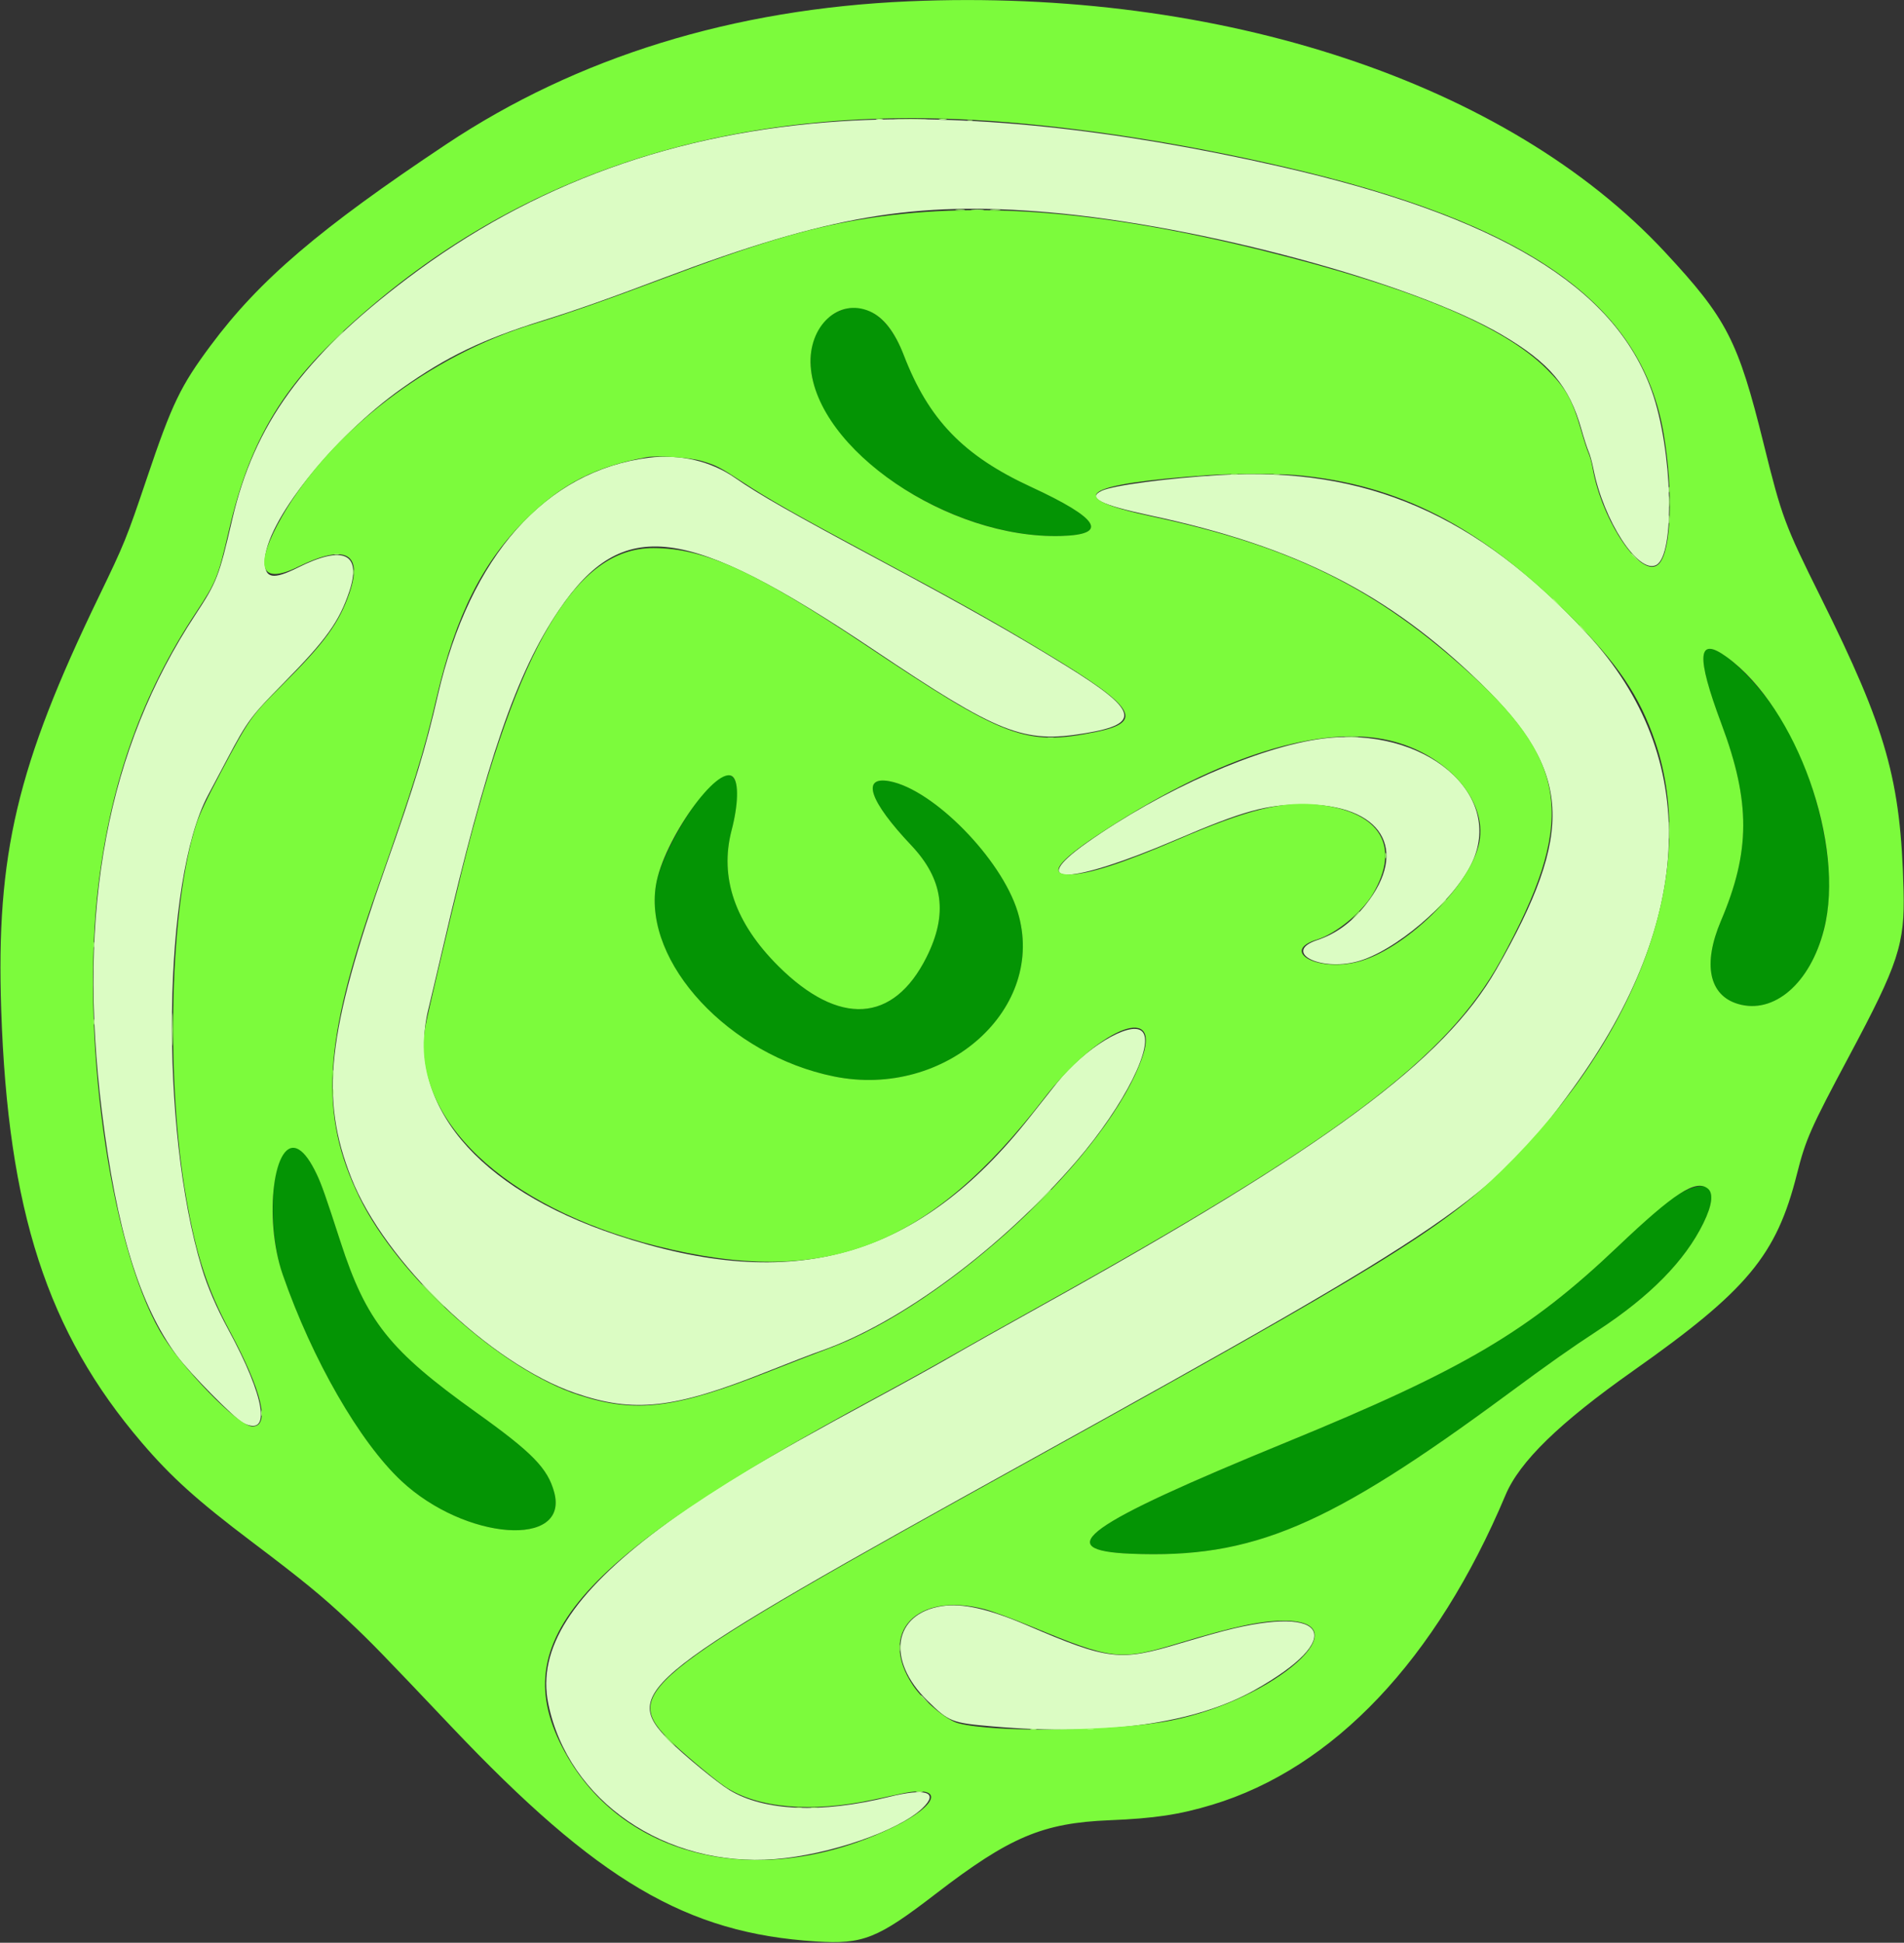 <svg id="svg" version="1.1" xmlns="http://www.w3.org/2000/svg" xmlns:xlink="http://www.w3.org/1999/xlink" width="400" height="408.106" viewBox="0, 0, 400,408.106"><rect x="0" y="0" width="400" height="408.106" fill="#333333" stroke="none"/><g id="svgg"><path id="path0" d="M176.799 25.473 C 141.903 27.734,111.870 38.606,85.551 58.504 C 63.644 75.067,53.423 89.147,48.781 109.154 C 46.000 121.144,45.558 122.285,41.046 129.140 C 22.488 157.334,16.157 190.993,21.411 233.543 C 24.480 258.405,29.355 274.264,37.165 284.798 C 39.897 288.482,49.304 298.010,51.105 298.917 C 57.062 301.915,55.724 293.601,47.940 279.245 C 45.478 274.705,43.606 270.358,42.400 266.378 C 33.496 236.990,34.170 184.980,43.686 167.080 C 44.522 165.507,46.373 162.020,47.799 159.329 C 51.992 151.416,52.730 150.422,59.521 143.536 C 68.491 134.439,71.251 130.603,73.373 124.281 C 76.068 116.254,72.161 114.429,62.573 119.238 C 57.377 121.843,55.625 121.526,55.625 117.980 C 55.625 109.860,69.831 91.903,84.414 81.589 C 93.871 74.900,101.335 71.302,113.941 67.355 C 121.341 65.038,127.652 62.810,139.483 58.340 C 173.949 45.316,192.278 42.198,220.266 44.599 C 252.245 47.341,296.795 59.369,315.478 70.305 C 325.512 76.178,329.676 81.116,332.226 90.167 C 332.777 92.120,333.461 94.235,333.747 94.867 C 334.033 95.499,334.474 97.086,334.726 98.393 C 336.846 109.367,344.186 120.635,347.948 118.690 C 351.966 116.612,351.406 94.530,347.023 82.179 C 339.203 60.148,314.852 45.443,268.861 34.980 C 233.854 27.015,202.682 23.796,176.799 25.473 M136.299 96.156 C 114.640 98.868,98.693 116.824,91.985 146.052 C 89.404 157.299,87.192 164.557,80.997 182.110 C 68.670 217.036,67.173 230.687,73.824 247.491 C 80.806 265.131,103.067 286.504,120.839 292.632 C 133.156 296.878,141.554 295.950,160.978 288.195 C 165.529 286.378,170.762 284.361,172.607 283.714 C 189.338 277.844,210.502 262.106,226.168 243.885 C 236.279 232.125,242.839 219.016,239.833 216.577 C 237.243 214.476,227.782 220.261,222.082 227.431 C 220.853 228.978,218.274 232.237,216.352 234.673 C 192.918 264.376,166.677 271.850,129.463 259.422 C 100.058 249.602,85.177 231.704,89.999 211.957 C 90.448 210.120,91.836 204.225,93.085 198.858 C 102.191 159.704,108.556 141.218,117.427 128.162 C 130.861 108.390,144.133 110.064,183.561 136.503 C 209.970 154.212,214.969 156.186,227.952 154.033 C 239.906 152.051,239.102 149.236,223.899 139.835 C 213.215 133.228,202.775 127.317,184.766 117.678 C 166.516 107.910,159.385 103.848,154.462 100.417 C 149.356 96.858,142.862 95.335,136.299 96.156 M256.243 99.799 C 245.332 100.448,233.863 101.971,231.488 103.087 C 228.287 104.591,231.102 106.016,241.789 108.303 C 272.324 114.836,291.684 124.681,311.074 143.536 C 330.250 162.183,330.933 174.667,314.364 203.634 C 303.428 222.753,278.690 241.044,218.728 274.348 C 211.041 278.617,202.519 283.413,199.790 285.006 C 197.061 286.598,190.017 290.499,184.137 293.673 C 159.573 306.933,148.756 313.441,138.505 321.129 C 120.132 334.907,112.842 346.397,115.184 357.888 C 119.347 378.318,139.818 392.352,162.809 390.540 C 174.181 389.643,188.766 384.614,193.762 379.867 C 197.339 376.468,194.595 375.537,186.723 377.479 C 172.514 380.984,160.539 380.465,153.226 376.028 C 150.762 374.533,143.695 368.724,140.739 365.764 C 130.220 355.232,133.842 352.405,216.492 306.638 C 305.637 257.275,313.607 251.818,330.472 228.589 C 356.207 193.143,357.320 159.036,333.582 133.289 C 310.362 108.104,286.963 97.971,256.243 99.799 M277.848 155.162 C 264.428 156.892,244.065 165.896,228.279 177.078 C 215.349 186.237,224.878 185.879,247.100 176.369 C 261.254 170.312,265.982 169.004,273.795 168.985 C 290.256 168.945,296.148 178.447,286.880 190.088 C 283.935 193.787,280.654 196.177,276.728 197.485 C 269.407 199.923,277.109 204.084,285.081 201.997 C 292.940 199.940,304.955 189.739,309.026 181.667 C 316.463 166.919,299.369 152.387,277.848 155.162 M197.890 337.391 C 187.652 338.980,186.143 348.719,194.815 357.233 C 199.375 361.709,199.917 361.924,208.526 362.665 C 232.257 364.708,251.007 362.096,263.638 354.988 C 282.887 344.156,279.200 336.918,257.306 342.556 C 255.305 343.071,251.150 344.253,248.073 345.182 C 235.237 349.056,232.958 348.791,215.747 341.420 C 207.684 337.967,202.181 336.725,197.890 337.391 " stroke="none" fill="#dbfcc3" fill-rule="evenodd"></path><path id="path1" d="M177.484 64.937 C 171.245 66.687,168.672 73.882,171.374 82.029 C 176.708 98.118,202.134 113.192,222.924 112.592 C 233.045 112.300,230.966 108.919,216.581 102.275 C 202.408 95.728,195.095 88.158,189.881 74.635 C 186.988 67.131,182.416 63.555,177.484 64.937 M358.824 136.345 C 356.894 136.767,357.795 141.767,361.668 152.122 C 367.783 168.475,367.752 178.850,361.546 193.431 C 357.677 202.520,359.021 209.082,365.122 210.894 C 375.545 213.989,385.000 200.730,384.253 184.067 C 383.774 173.394,379.928 160.525,374.563 151.641 C 369.714 143.614,361.609 135.736,358.824 136.345 M151.482 163.236 C 147.116 165.544,138.878 179.225,137.795 185.966 C 135.173 202.289,153.232 221.678,175.201 226.127 C 198.747 230.895,220.033 211.795,213.784 191.506 C 210.352 180.361,196.078 165.830,186.873 164.111 C 180.857 162.987,182.647 168.276,191.422 177.554 C 198.186 184.705,199.189 192.000,194.655 201.059 C 187.705 214.942,176.252 215.632,163.508 202.937 C 154.404 193.868,151.114 184.307,153.695 174.423 C 155.897 165.993,154.986 161.384,151.482 163.236 M60.270 241.534 C 56.753 244.300,56.278 258.778,59.408 267.785 C 65.605 285.613,75.557 302.914,84.330 311.107 C 97.737 323.627,119.614 325.241,116.429 313.475 C 115.065 308.436,111.850 305.143,100.070 296.723 C 81.808 283.669,76.956 277.571,71.532 260.857 C 68.409 251.233,67.562 248.827,66.544 246.681 C 64.261 241.868,62.099 240.095,60.270 241.534 M355.330 249.610 C 352.075 250.782,348.815 253.366,339.924 261.820 C 321.179 279.645,307.621 287.653,270.264 302.964 C 227.820 320.360,220.396 325.684,237.596 326.389 C 263.161 327.436,279.010 320.713,316.841 292.773 C 325.575 286.323,329.935 283.249,335.709 279.471 C 346.648 272.314,353.989 264.845,357.857 256.938 C 360.794 250.934,359.785 248.008,355.330 249.610 " stroke="none" fill="#049404" fill-rule="evenodd"></path><path id="path2" d="M190.915 0.276 C 154.009 1.871,121.271 11.986,93.781 30.287 C 67.161 48.009,54.508 58.810,44.292 72.537 C 37.918 81.101,36.159 84.749,30.905 100.315 C 26.549 113.217,26.157 114.184,20.749 125.367 C 3.553 160.927,-0.836 179.494,0.252 212.079 C 1.663 254.323,9.919 279.780,29.737 302.991 C 35.971 310.292,41.415 315.197,52.970 323.922 C 63.555 331.916,67.751 335.352,73.235 340.521 C 78.006 345.017,80.002 347.067,94.807 362.683 C 125.587 395.150,144.198 406.115,171.436 407.832 C 181.349 408.457,184.308 407.278,196.620 397.804 C 212.124 385.873,219.059 382.941,233.124 382.371 C 242.542 381.989,247.797 381.197,254.647 379.125 C 280.180 371.405,301.737 348.646,316.291 314.046 C 319.243 307.026,327.617 298.879,343.086 287.974 C 367.074 271.064,373.201 263.709,377.500 246.660 C 379.349 239.327,380.362 237.036,388.469 221.857 C 398.859 202.404,400.194 198.336,399.905 187.002 C 399.314 163.811,396.336 153.272,382.521 125.495 C 374.911 110.192,374.339 108.656,370.516 93.222 C 365.130 71.479,362.804 66.964,349.772 52.946 C 316.733 17.406,256.512 -2.560,190.915 0.276 M208.386 25.433 C 227.185 26.772,248.028 30.021,269.322 34.929 C 320.866 46.810,344.952 63.726,349.538 91.265 C 351.562 103.423,351.108 115.674,348.531 118.418 C 345.101 122.069,336.539 109.687,334.569 98.226 C 334.386 97.165,334.008 95.793,333.727 95.178 C 333.447 94.563,332.786 92.551,332.258 90.706 C 330.321 83.932,329.039 81.617,324.969 77.547 C 315.858 68.437,296.925 60.527,265.450 52.682 C 231.208 44.146,204.740 42.107,180.573 46.144 C 169.467 47.999,159.034 51.132,139.483 58.483 C 127.256 63.081,119.208 65.894,112.028 68.081 C 90.312 74.693,69.471 90.636,59.289 108.426 C 53.264 118.952,54.525 123.047,62.573 119.086 C 72.501 114.200,76.291 116.103,73.420 124.534 C 71.274 130.837,68.168 135.092,59.247 143.955 C 52.753 150.406,52.380 150.937,46.451 162.124 C 43.404 167.874,41.949 170.945,41.225 173.158 C 35.698 190.047,34.726 226.502,39.130 251.712 C 41.220 263.673,43.554 270.808,48.227 279.525 C 55.057 292.264,56.819 299.651,53.027 299.651 C 50.086 299.651,37.834 287.023,33.605 279.633 C 22.891 260.910,16.840 216.788,20.711 185.604 C 23.418 163.790,29.956 145.621,41.229 128.581 C 45.415 122.254,45.824 121.235,48.067 111.530 C 52.854 90.826,60.563 78.901,79.245 63.301 C 113.711 34.522,157.155 21.783,208.386 25.433 M182.740 65.412 C 185.628 66.688,187.996 69.746,189.881 74.635 C 195.095 88.158,202.408 95.728,216.581 102.275 C 230.966 108.919,233.045 112.300,222.924 112.592 C 199.258 113.275,171.446 94.392,170.311 76.871 C 169.767 68.473,176.214 62.528,182.740 65.412 M147.400 96.830 C 150.499 97.752,151.108 98.067,156.019 101.283 C 161.449 104.840,167.241 108.137,181.206 115.620 C 201.678 126.590,208.609 130.470,219.881 137.270 C 238.565 148.540,240.528 151.659,230.251 153.752 C 215.444 156.768,211.202 155.167,181.691 135.415 C 158.653 119.996,148.016 115.140,137.247 115.129 C 120.980 115.112,108.798 135.662,97.042 182.949 C 94.602 192.764,89.732 213.466,89.382 215.514 C 86.083 234.803,105.932 253.698,137.945 261.742 C 173.128 270.582,195.052 262.231,219.323 230.746 C 230.401 216.374,243.825 210.554,240.091 221.742 C 233.212 242.348,199.183 274.051,174.004 283.311 C 172.006 284.046,166.471 286.188,161.705 288.071 C 141.817 295.930,133.606 296.953,121.636 293.064 C 105.326 287.766,83.624 268.196,75.468 251.433 C 67.032 234.095,67.897 219.007,79.156 187.032 C 86.854 165.171,89.061 158.066,91.713 146.611 C 95.756 129.147,101.481 117.826,110.882 108.708 C 118.335 101.479,125.185 98.006,135.849 96.046 C 138.051 95.641,144.987 96.112,147.400 96.830 M272.349 99.814 C 293.840 101.727,310.987 110.550,329.858 129.406 C 339.884 139.424,344.421 146.132,347.728 155.829 C 356.908 182.752,344.457 217.581,315.548 245.844 C 302.948 258.162,289.977 266.132,215.234 307.479 C 135.494 351.590,130.736 355.233,140.114 364.994 C 142.347 367.319,149.927 373.732,152.340 375.339 C 159.148 379.871,170.569 380.849,183.648 378.020 C 185.416 377.638,187.994 377.083,189.378 376.786 C 198.541 374.824,197.353 379.169,187.421 383.944 C 160.347 396.962,131.946 390.807,119.317 369.183 C 105.406 345.365,120.148 328.086,183.648 293.787 C 189.413 290.673,196.583 286.708,199.581 284.976 C 202.579 283.245,211.195 278.400,218.728 274.210 C 281.025 239.563,303.986 222.321,315.307 201.689 C 330.977 173.131,329.746 160.596,309.453 142.057 C 289.185 123.540,271.650 114.830,241.789 108.447 C 223.169 104.467,227.008 101.710,253.809 99.818 C 258.664 99.475,268.518 99.473,272.349 99.814 M362.805 138.049 C 377.475 148.732,387.719 177.474,383.192 195.248 C 380.311 206.557,372.703 213.145,365.122 210.894 C 359.021 209.082,357.677 202.520,361.546 193.431 C 367.752 178.850,367.783 168.475,361.668 152.122 C 356.250 137.634,356.582 133.518,362.805 138.049 M290.676 155.286 C 303.248 157.676,312.640 167.841,310.764 177.027 C 308.903 186.138,294.894 199.769,284.976 202.120 C 276.509 204.127,268.926 199.745,276.730 197.355 C 280.650 196.155,286.148 191.652,288.429 187.774 C 294.265 177.852,290.055 170.687,277.455 169.102 C 269.762 168.133,262.381 169.927,247.240 176.446 C 235.852 181.349,228.781 183.633,224.779 183.701 C 220.197 183.779,222.130 181.030,230.608 175.407 C 254.338 159.670,275.843 152.466,290.676 155.286 M154.003 163.227 C 155.232 164.456,155.107 169.021,153.695 174.423 C 151.114 184.307,154.404 193.868,163.508 202.937 C 176.252 215.632,187.705 214.942,194.655 201.059 C 199.189 192.000,198.186 184.705,191.422 177.554 C 182.647 168.276,180.857 162.987,186.873 164.111 C 196.078 165.830,210.352 180.361,213.784 191.506 C 220.033 211.795,198.747 230.895,175.201 226.127 C 153.232 221.678,135.173 202.289,137.795 185.966 C 139.308 176.550,150.967 160.192,154.003 163.227 M62.815 241.501 C 64.009 242.230,65.250 243.953,66.544 246.681 C 67.562 248.827,68.409 251.233,71.532 260.857 C 76.956 277.571,81.808 283.669,100.070 296.723 C 111.850 305.143,115.065 308.436,116.429 313.475 C 119.614 325.241,97.737 323.627,84.330 311.107 C 75.557 302.914,65.605 285.613,59.408 267.785 C 55.271 255.881,57.551 238.292,62.815 241.501 M358.767 249.663 C 360.015 250.645,359.699 253.173,357.857 256.938 C 353.989 264.845,346.648 272.314,335.709 279.471 C 329.935 283.249,325.575 286.323,316.841 292.773 C 279.010 320.713,263.161 327.436,237.596 326.389 C 220.396 325.684,227.820 320.360,270.264 302.964 C 307.621 287.653,321.179 279.645,339.924 261.820 C 351.713 250.610,356.249 247.683,358.767 249.663 M206.985 338.076 C 208.521 338.484,212.924 340.118,216.769 341.709 C 233.833 348.768,235.243 348.920,247.939 345.083 C 259.142 341.696,264.962 340.460,269.699 340.463 C 286.534 340.473,267.847 357.050,246.090 361.407 C 234.663 363.695,208.868 364.022,201.258 361.976 C 198.834 361.324,193.912 357.191,191.801 354.034 C 184.357 342.904,192.586 334.256,206.985 338.076 " stroke="none" fill="#7cfb3c" fill-rule="evenodd"></path><path id="path3" d="M184.137 25.075 C 184.483 25.142,185.049 25.142,185.395 25.075 C 185.741 25.008,185.458 24.954,184.766 24.954 C 184.074 24.954,183.791 25.008,184.137 25.075 M197.418 25.078 C 197.843 25.143,198.472 25.141,198.816 25.074 C 199.160 25.008,198.812 24.956,198.043 24.958 C 197.275 24.960,196.993 25.014,197.418 25.078 M204.270 44.090 C 204.928 44.149,205.934 44.149,206.506 44.089 C 207.079 44.029,206.541 43.980,205.311 43.981 C 204.081 43.982,203.613 44.031,204.270 44.090 M69.596 72.048 L 67.226 74.493 69.672 72.124 C 71.017 70.820,72.117 69.720,72.117 69.678 C 72.117 69.474,71.796 69.776,69.596 72.048 M350.589 102.865 C 350.589 103.403,350.646 103.623,350.717 103.354 C 350.787 103.085,350.787 102.645,350.717 102.376 C 350.646 102.107,350.589 102.327,350.589 102.865 M282.678 154.783 C 283.413 154.841,284.545 154.840,285.194 154.781 C 285.842 154.723,285.241 154.676,283.857 154.676 C 282.474 154.677,281.943 154.725,282.678 154.783 M220.199 155.054 C 220.547 155.121,221.050 155.119,221.317 155.049 C 221.584 154.979,221.300 154.924,220.685 154.927 C 220.070 154.930,219.851 154.988,220.199 155.054 M291.050 179.734 C 291.050 180.273,291.108 180.493,291.178 180.224 C 291.248 179.955,291.248 179.514,291.178 179.245 C 291.108 178.976,291.050 179.196,291.050 179.734 M284.678 192.383 L 283.857 193.291 284.766 192.470 C 285.266 192.019,285.674 191.610,285.674 191.562 C 285.674 191.346,285.444 191.536,284.678 192.383 M88.959 219.567 C 88.962 220.182,89.020 220.400,89.087 220.053 C 89.153 219.705,89.151 219.202,89.081 218.935 C 89.011 218.667,88.956 218.952,88.959 219.567 M218.163 252.481 L 215.653 255.066 218.239 252.556 C 219.661 251.176,220.825 250.013,220.825 249.971 C 220.825 249.768,220.494 250.079,218.163 252.481 M90.846 272.117 C 92.146 273.424,93.272 274.493,93.349 274.493 C 93.426 274.493,92.425 273.424,91.125 272.117 C 89.825 270.811,88.699 269.741,88.622 269.741 C 88.545 269.741,89.546 270.811,90.846 272.117 M54.852 296.855 C 54.852 297.393,54.909 297.614,54.980 297.345 C 55.050 297.075,55.050 296.635,54.980 296.366 C 54.909 296.097,54.852 296.317,54.852 296.855 M140.461 365.618 C 141.062 366.233,141.616 366.737,141.693 366.737 C 141.770 366.737,141.341 366.233,140.741 365.618 C 140.140 365.003,139.586 364.500,139.509 364.500 C 139.432 364.500,139.861 365.003,140.461 365.618 " stroke="none" fill="#9cfc6c" fill-rule="evenodd"></path><path id="path4" d="M188.624 25.086 C 190.208 25.136,192.724 25.136,194.215 25.086 C 195.706 25.036,194.410 24.995,191.335 24.995 C 188.260 24.995,187.040 25.036,188.624 25.086 M203.284 25.350 C 203.553 25.420,203.994 25.420,204.263 25.350 C 204.532 25.280,204.312 25.222,203.774 25.222 C 203.235 25.222,203.015 25.280,203.284 25.350 M200.913 44.088 C 201.416 44.150,202.171 44.149,202.591 44.085 C 203.011 44.021,202.600 43.970,201.677 43.972 C 200.755 43.974,200.411 44.026,200.913 44.088 M208.176 44.088 C 208.676 44.150,209.493 44.150,209.993 44.088 C 210.493 44.026,210.084 43.975,209.085 43.975 C 208.085 43.975,207.676 44.026,208.176 44.088 M258.773 99.709 C 259.121 99.775,259.624 99.773,259.891 99.703 C 260.159 99.633,259.874 99.578,259.259 99.581 C 258.644 99.584,258.426 99.642,258.773 99.709 M267.718 99.709 C 268.066 99.775,268.569 99.773,268.836 99.703 C 269.103 99.633,268.819 99.578,268.204 99.581 C 267.589 99.584,267.370 99.642,267.718 99.709 M350.614 105.381 C 350.614 106.380,350.664 106.789,350.726 106.289 C 350.788 105.790,350.788 104.972,350.726 104.472 C 350.664 103.973,350.614 104.382,350.614 105.381 M350.604 109.154 C 350.606 109.923,350.660 110.204,350.725 109.780 C 350.789 109.355,350.787 108.726,350.721 108.382 C 350.655 108.038,350.602 108.386,350.604 109.154 M70.231 116.475 C 70.500 116.545,70.940 116.545,71.209 116.475 C 71.478 116.405,71.258 116.347,70.720 116.347 C 70.182 116.347,69.962 116.405,70.231 116.475 M342.697 116.370 C 342.697 116.418,343.106 116.827,343.606 117.278 L 344.514 118.099 343.693 117.191 C 342.928 116.344,342.697 116.154,342.697 116.370 M74.139 120.196 C 74.139 120.734,74.196 120.954,74.267 120.685 C 74.337 120.416,74.337 119.976,74.267 119.706 C 74.196 119.437,74.139 119.658,74.139 120.196 M326.205 125.874 C 326.205 125.922,326.614 126.331,327.114 126.782 L 328.022 127.603 327.201 126.695 C 326.436 125.848,326.205 125.658,326.205 125.874 M331.796 131.464 C 331.796 131.512,332.205 131.921,332.704 132.373 L 333.613 133.194 332.792 132.285 C 332.027 131.438,331.796 131.248,331.796 131.464 M350.628 174.423 C 350.628 176.038,350.674 176.698,350.730 175.891 C 350.787 175.084,350.787 173.763,350.730 172.956 C 350.674 172.149,350.628 172.809,350.628 174.423 M302.157 190.566 L 300.629 192.173 302.236 190.645 C 303.729 189.226,303.972 188.959,303.764 188.959 C 303.720 188.959,302.997 189.682,302.157 190.566 M19.632 198.463 C 19.632 199.001,19.689 199.221,19.759 198.952 C 19.830 198.683,19.830 198.242,19.759 197.973 C 19.689 197.704,19.632 197.925,19.632 198.463 M36.176 216.212 C 36.176 219.287,36.217 220.583,36.267 219.092 C 36.317 217.602,36.317 215.086,36.267 213.502 C 36.217 211.918,36.176 213.138,36.176 216.212 M19.632 214.675 C 19.632 215.213,19.689 215.433,19.759 215.164 C 19.830 214.895,19.830 214.455,19.759 214.186 C 19.689 213.917,19.632 214.137,19.632 214.675 M69.957 225.577 C 69.957 226.268,70.012 226.551,70.078 226.205 C 70.145 225.860,70.145 225.294,70.078 224.948 C 70.012 224.602,69.957 224.885,69.957 225.577 M69.957 229.490 C 69.957 230.182,70.012 230.465,70.078 230.119 C 70.145 229.773,70.145 229.207,70.078 228.861 C 70.012 228.515,69.957 228.798,69.957 229.490 M189.029 346.191 C 189.032 346.806,189.090 347.025,189.156 346.677 C 189.223 346.330,189.221 345.827,189.151 345.559 C 189.081 345.292,189.026 345.577,189.029 346.191 M193.431 356.202 C 193.431 356.250,193.840 356.659,194.340 357.111 L 195.248 357.932 194.427 357.023 C 193.662 356.176,193.431 355.986,193.431 356.202 M216.565 363.300 C 216.913 363.367,217.416 363.365,217.683 363.295 C 217.950 363.225,217.666 363.170,217.051 363.173 C 216.436 363.176,216.217 363.234,216.565 363.300 M228.585 363.300 C 228.932 363.367,229.436 363.365,229.703 363.295 C 229.970 363.225,229.686 363.170,229.071 363.173 C 228.456 363.176,228.237 363.234,228.585 363.300 M192.523 376.438 C 192.869 376.504,193.435 376.504,193.781 376.438 C 194.126 376.371,193.843 376.317,193.152 376.317 C 192.460 376.317,192.177 376.371,192.523 376.438 M167.086 379.792 C 167.432 379.859,167.998 379.859,168.344 379.792 C 168.690 379.725,168.407 379.671,167.715 379.671 C 167.023 379.671,166.740 379.725,167.086 379.792 M170.440 379.792 C 170.786 379.859,171.352 379.859,171.698 379.792 C 172.044 379.725,171.761 379.671,171.069 379.671 C 170.377 379.671,170.094 379.725,170.440 379.792 " stroke="none" fill="#acfc7c" fill-rule="evenodd"></path></g></svg>